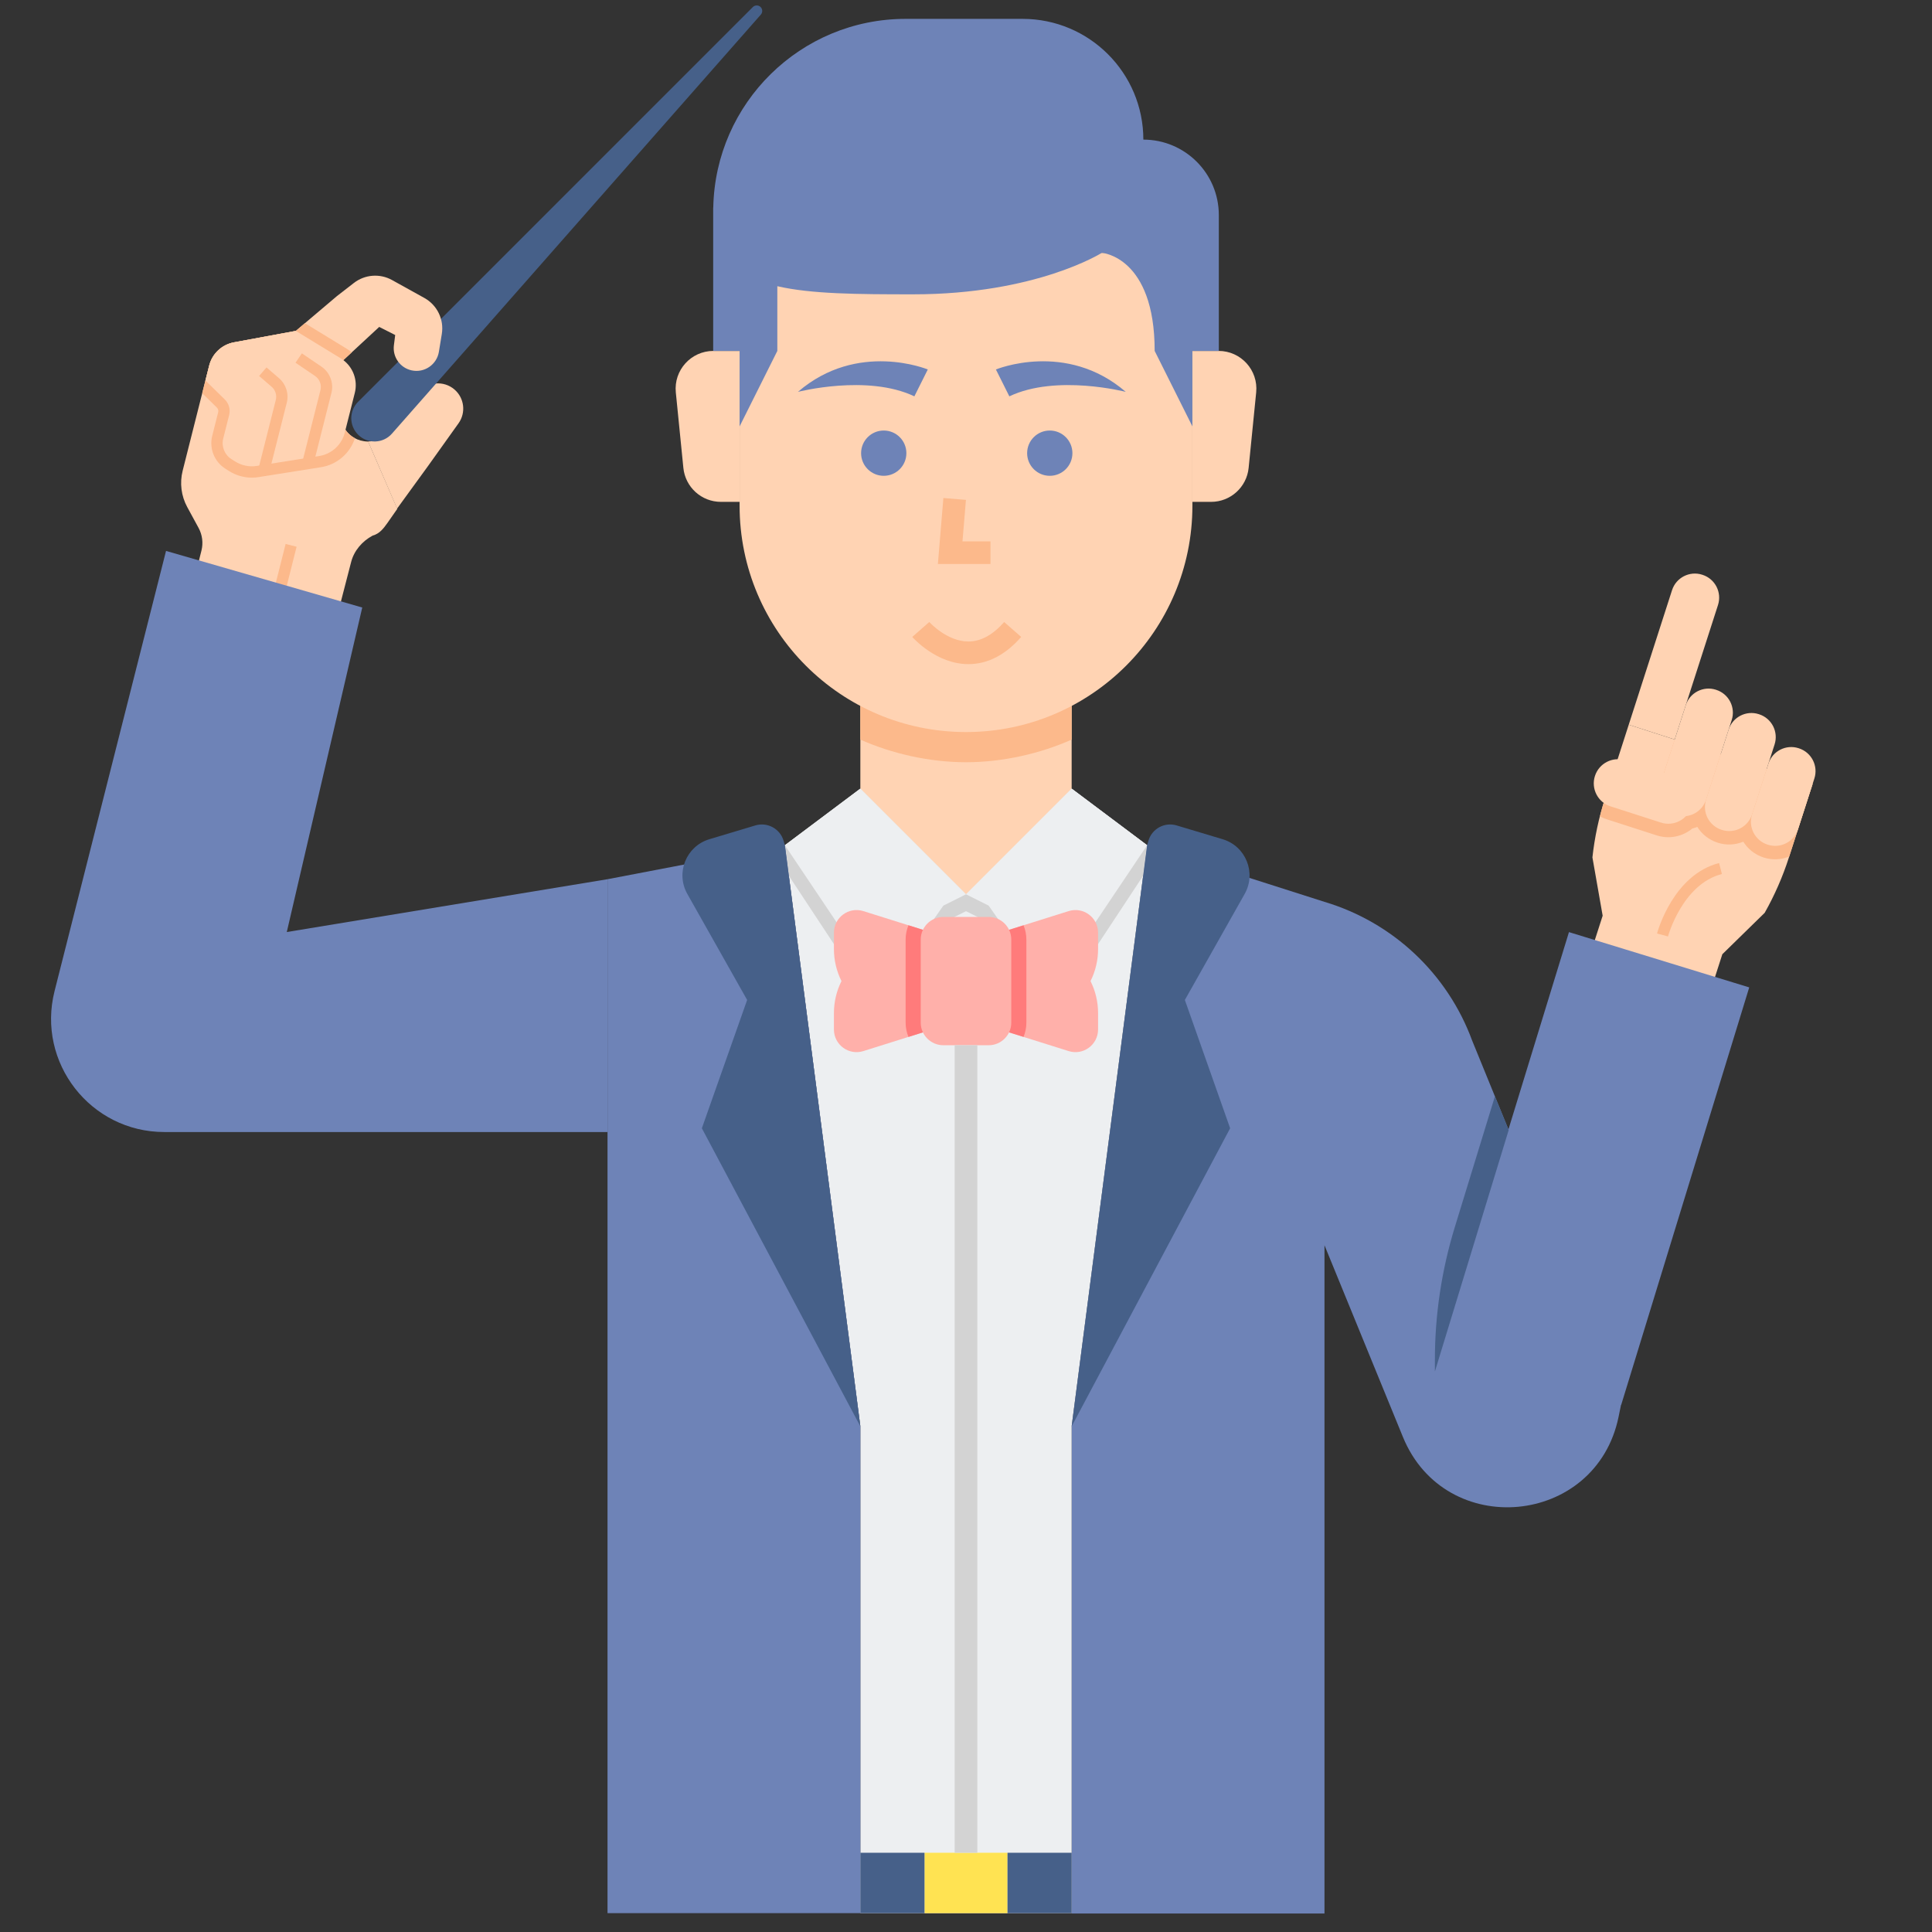<?xml version="1.0" encoding="utf-8"?>
<!-- Generator: Adobe Illustrator 22.0.0, SVG Export Plug-In . SVG Version: 6.00 Build 0)  -->
<svg version="1.1" id="Layer_1" xmlns="http://www.w3.org/2000/svg" xmlns:xlink="http://www.w3.org/1999/xlink" x="0px" y="0px"
	 viewBox="0 0 512 512" style="enable-background:new 0 0 512 512;" xml:space="preserve">
<rect x="0" y="0" width="512" height="512" fill="#333333" stroke="none"/>
<style type="text/css">
	.st0{fill:#FF7B7B;}
	.st1{fill:#FFB236;}
	.st2{fill:#FFD3B3;}
	.st3{fill:#FCB98B;}
	.st4{fill:#6E83B7;}
	.st5{fill:#FFB0AA;}
	.st6{fill:#EDEFF1;}
	.st7{fill:#FFE352;}
	.st8{fill:#46BEE8;}
	.st9{fill:#9CE5FF;}
	.st10{fill:#80D6FB;}
	.st11{fill:#FFE67B;}
	.st12{fill:#F76161;}
	.st13{fill:#98CA69;}
	.st14{fill:#75AA40;}
	.st15{fill:#BFEA8C;}
	.st16{fill:#D3D3D3;}
	.st17{fill:#466089;}
	.st18{fill:#7C93BF;}
	.st19{fill:#FFC69F;}
	.st20{fill:#859CC1;}
	.st21{fill:#EFA470;}
	.st22{fill:#C1C1C1;}
	.st23{fill:#E2935D;}
	.st24{fill:#99E5FF;}
</style>
<g>
	<g>
		<g>
			<g>
				<path class="st2" d="M431.633,192.056l-6.299,19.57c-1.633,5.073-2.747,10.298-3.325,15.595l2.713,15.451L419,260.452
					l31.714,10.207l5.722-17.778l11.224-10.977c2.618-4.634,4.76-9.521,6.393-14.586l6.311-19.577L431.633,192.056z"/>
			</g>
		</g>
		<g>
			<g>
				<path class="st3" d="M439.507,209.364l-12.19-3.897l-1.982,6.159c-0.502,1.559-0.937,3.137-1.341,4.723
					c0.54,0.294,1.111,0.548,1.718,0.743l13.364,4.301c3.362,1.082,6.881,0.27,9.418-1.831c0.447-0.114,0.887-0.251,1.313-0.425
					c1.204,1.916,3.058,3.437,5.376,4.183c2.318,0.746,4.711,0.592,6.807-0.262c1.204,1.916,3.059,3.437,5.376,4.183
					c2.313,0.744,4.702,0.593,6.795-0.256l6.204-19.245l-36.548-11.763L439.507,209.364z"/>
			</g>
		</g>
		<g>
			<g>
				<path class="st2" d="M443.816,195.977l-12.183-3.921l11.473-35.648c1.075-3.34,4.654-5.177,7.995-4.102l0.086,0.028
					c3.34,1.075,5.177,4.654,4.102,7.995L443.816,195.977z"/>
			</g>
		</g>
		<g>
			<g>
				<path class="st2" d="M444.137,216.014l-0.086-0.028c-3.34-1.075-5.177-4.654-4.102-7.995l6.791-21.1
					c1.075-3.34,4.654-5.177,7.995-4.102l0.087,0.028c3.34,1.075,5.177,4.654,4.102,7.995l-6.791,21.1
					C451.057,215.252,447.478,217.089,444.137,216.014z"/>
			</g>
		</g>
		<g>
			<g>
				<path class="st2" d="M422.675,205.64L422.675,205.64c1.083-3.364,4.688-5.214,8.052-4.131l13.364,4.301
					c3.364,1.083,5.214,4.688,4.131,8.052v0c-1.083,3.364-4.688,5.214-8.052,4.131l-13.364-4.301
					C423.442,212.609,421.592,209.005,422.675,205.64z"/>
			</g>
		</g>
		<g>
			<g>
				<path class="st2" d="M456.32,219.935l-0.087-0.028c-3.34-1.075-5.177-4.654-4.102-7.995l5.97-18.55
					c1.075-3.34,4.654-5.177,7.995-4.102l0.087,0.028c3.34,1.075,5.177,4.654,4.102,7.995l-5.97,18.55
					C463.24,219.173,459.661,221.01,456.32,219.935z"/>
			</g>
		</g>
		<g>
			<g>
				<path class="st2" d="M468.503,223.856l-0.086-0.028c-3.34-1.075-5.177-4.654-4.102-7.995l4.329-13.45
					c1.075-3.34,4.654-5.177,7.995-4.102l0.087,0.028c3.34,1.075,5.177,4.654,4.102,7.995l-4.329,13.45
					C475.423,223.095,471.843,224.931,468.503,223.856z"/>
			</g>
		</g>
		<g>
			<g>
				<path class="st3" d="M442.027,248.167l-2.896-0.78c0.171-0.634,4.321-15.567,16.447-18.673l0.744,2.906
					C445.875,234.296,442.064,248.028,442.027,248.167z"/>
			</g>
		</g>
	</g>
	<g>
		<g>
			<path class="st4" d="M463.563,261.67l-47.772-14.651l-16.039,52.298l-9.615-23.551C383.609,258.031,369.108,244.408,351,239
				l-47-15l-20,154v129.094h67V330l20.784,50.799c11.222,27.437,51.2,23.709,57.156-5.329l0.636-3.1l-0.026-0.063l0.076,0.023
				L463.563,261.67z"/>
		</g>
	</g>
	<g>
		<g>
			<path class="st17" d="M396.168,290.539l-10.634,34.675c-3.501,11.415-5.279,23.288-5.274,35.228l0.001,3.025l19.556-63.99
				L396.168,290.539z"/>
		</g>
	</g>
	<g>
		<g>
			<polygon class="st6" points="208,224 228,378 228,507 284,507 284,378 304,224 284,209 228,209 			"/>
		</g>
	</g>
	<g>
		<g>
			<rect x="245" y="491" class="st7" width="22" height="16"/>
		</g>
	</g>
	<g>
		<g>
			<rect x="228" y="491" class="st17" width="17" height="16"/>
		</g>
	</g>
	<g>
		<g>
			<rect x="267" y="491" class="st17" width="17" height="16"/>
		</g>
	</g>
	<g>
		<g>
			<polygon class="st16" points="284,209 256,237 228,209 208,224 209,232 233.935,269.809 252.692,243.126 256,241.472 
				259.308,243.126 278.065,269.809 303,232 304,224 			"/>
		</g>
	</g>
	<g>
		<g>
			<polygon class="st2" points="256,182 228,182 228,209 256,237 284,209 284,182 			"/>
		</g>
	</g>
	<g>
		<g>
			<path class="st3" d="M228,196c8.334,3.721,18.296,6,28,6c9.704,0,19.666-2.279,28-6v-14h-56V196z"/>
		</g>
	</g>
	<g>
		<g>
			<path class="st2" d="M196,93h-6.95c-5.916,0-10.539,5.108-9.95,10.995l2,20c0.511,5.112,4.813,9.005,9.95,9.005H196V93z"/>
		</g>
	</g>
	<g>
		<g>
			<path class="st2" d="M316,93h6.95c5.916,0,10.539,5.108,9.95,10.995l-2,20c-0.511,5.112-4.813,9.005-9.95,9.005H316V93z"/>
		</g>
	</g>
	<g>
		<g>
			<polygon class="st4" points="161,507 228,507 228,378 208,224 161,233 			"/>
		</g>
	</g>
	<g>
		<g>
			<path class="st17" d="M187.983,222.405l12.194-3.658c3.204-0.961,6.574,0.883,7.493,4.099L208,224l20,154l-42-79l12-34
				l-15.853-28.103C178.997,231.312,181.842,224.247,187.983,222.405z"/>
		</g>
	</g>
	<g>
		<g>
			<path class="st17" d="M324.017,222.405l-12.194-3.658c-3.204-0.961-6.574,0.883-7.493,4.099L304,224l-20,154l42-79l-12-34
				l15.853-28.103C333.003,231.312,330.158,224.247,324.017,222.405z"/>
		</g>
	</g>
	<g>
		<g>
			<polygon class="st6" points="228,209 208,224 234.011,262.746 250,240 256,237 			"/>
		</g>
	</g>
	<g>
		<g>
			<polygon class="st6" points="284,209 304,224 277.989,262.746 262,240 256,237 			"/>
		</g>
	</g>
	<g>
		<g>
			<path class="st2" d="M256,67h-60v67c0,33.137,26.863,60,60,60s60-26.863,60-60V67H256z"/>
		</g>
	</g>
	<g>
		<g>
			<circle class="st4" cx="234.2" cy="120.094" r="6"/>
		</g>
	</g>
	<g>
		<g>
			<circle class="st4" cx="278.2" cy="120.094" r="6"/>
		</g>
	</g>
	<g>
		<g>
			<polygon class="st3" points="262.488,149.463 248.549,149.463 250.006,131.976 255.985,132.474 255.069,143.463 262.488,143.463 
							"/>
		</g>
	</g>
	<g>
		<g>
			<path class="st4" d="M245.876,97.915c0,0-18.589-7.713-34.41,5.933c0,0,18.392-4.746,30.85,1.187L245.876,97.915z"/>
		</g>
	</g>
	<g>
		<g>
			<path class="st4" d="M263.926,97.915c0,0,18.589-7.713,34.41,5.933c0,0-18.392-4.746-30.85,1.187L263.926,97.915z"/>
		</g>
	</g>
	<g>
		<g>
			<path class="st4" d="M303,37c0-17.673-14.327-32-32-32h-31c-27.831,0-50.44,22.297-50.975,50L189,55v38h7v20l10-20V75.846
				C214.988,77.925,227.227,78,242,78c32.667,0,50-11,50-11s14,1,14,26l10,20V93h7V57C323,45.954,314.046,37,303,37z"/>
		</g>
	</g>
	<g>
		<g>
			<path class="st5" d="M283.201,241.451L256,250v10v10l27.201,8.549c3.866,1.215,7.799-1.672,7.799-5.724v-4.353
				c0-2.941-0.685-5.842-2-8.472l0,0l0,0c1.315-2.631,2-5.531,2-8.472v-4.353C291,243.123,287.067,240.236,283.201,241.451z"/>
		</g>
	</g>
	<g>
		<g>
			<path class="st5" d="M228.799,241.451L256,250v10v10l-27.201,8.549c-3.866,1.215-7.799-1.672-7.799-5.724v-4.353
				c0-2.941,0.685-5.842,2-8.472l0,0l0,0c-1.315-2.631-2-5.531-2-8.472v-4.353C221,243.123,224.933,240.236,228.799,241.451z"/>
		</g>
	</g>
	<g>
		<g>
			<path class="st0" d="M256,260v10l15.248,4.792c0.482-1.171,0.752-2.45,0.752-3.792v-22c0-1.342-0.27-2.622-0.752-3.792L256,250
				V260z"/>
		</g>
	</g>
	<g>
		<g>
			<path class="st0" d="M256,260v10l-15.248,4.792C240.27,273.622,240,272.342,240,271v-22c0-1.342,0.27-2.622,0.752-3.792L256,250
				V260z"/>
		</g>
	</g>
	<g>
		<g>
			<path class="st5" d="M262,277h-12c-3.314,0-6-2.686-6-6v-22c0-3.314,2.686-6,6-6h12c3.314,0,6,2.686,6,6v22
				C268,274.314,265.314,277,262,277z"/>
		</g>
	</g>
	<g>
		<g>
			<path class="st2" d="M121.516,112.178c2.011-2.816,1.543-6.7-1.08-8.958c-2.874-2.474-7.227-2.067-9.593,0.896
				c0,0-4.328,5.891-7.282,9.876c-0.181,0.244-0.38,0.47-0.586,0.687c-1.411,1.487-3.374,2.319-5.429,2.311l7.68,17.802
				l8.101-11.148L121.516,112.178z"/>
		</g>
	</g>
	<g>
		<g>
			<path class="st17" d="M94.897,115.193l0.002,0.002c2.514,2.514,6.63,2.384,8.979-0.285L201.636,3.865
				c0.509-0.578,0.481-1.452-0.063-1.996v0c-0.57-0.57-1.494-0.57-2.064,0L94.897,106.482
				C92.491,108.887,92.491,112.788,94.897,115.193z"/>
		</g>
	</g>
	<g>
		<g>
			<path class="st2" d="M98.732,141.951l0.001-0.002c1.906-0.516,2.948-1.97,3.98-3.414l2.576-3.688l-7.712-17.829
				c-0.356-0.001-0.729-0.034-1.088-0.087l-0.11-0.022c-2.286-0.34-4.27-1.767-5.321-3.825l-3.604-7.061
				c-1.358-2.694-0.965-5.941,0.999-8.232l12.043-11.153l4.235,2.145l-0.345,2.726c-0.394,3.114,1.669,6.008,4.741,6.652
				c3.36,0.704,6.628-1.536,7.182-4.924l0.774-4.73c0.628-3.838-1.223-7.657-4.624-9.543l-8.57-4.752
				c-3.223-1.787-7.2-1.481-10.112,0.777l-4.479,3.474l-10.905,9.231l-16.386,3.026c-3.206,0.592-5.773,2.999-6.571,6.16
				l-7.03,27.868c-0.82,3.252-0.386,6.693,1.217,9.64l2.999,5.512c1.002,1.841,1.273,3.992,0.761,6.025l-1.65,6.541L89.674,162
				l3.367-13.01C93.814,145.924,95.988,143.435,98.732,141.951z"/>
		</g>
	</g>
	<g>
		<g>
			<g>
				<path class="st3" d="M94.06,116.136c-1.271-0.681-2.328-1.735-3.001-3.052l-3.604-7.061c-1.358-2.694-0.965-5.941,0.999-8.232
					l4.762-4.41c-0.201-0.168-0.407-0.332-0.622-0.486c-0.252-0.191-0.507-0.359-0.738-0.494l-11.052-6.75l-2.412,2.042
					l-16.386,3.026c-3.206,0.592-5.773,2.999-6.571,6.16l-1.848,7.323L57.467,108c0.331,0.324,0.465,0.803,0.353,1.251l-1.574,6.238
					c-0.843,3.344,0.542,6.84,3.448,8.698l0.961,0.615c1.831,1.164,3.938,1.779,6.093,1.779c0.599,0,1.203-0.048,1.788-0.143
					l16.531-2.625C89.295,123.139,92.748,120.161,94.06,116.136z"/>
			</g>
		</g>
		<g>
			<g>
				<path class="st2" d="M55.435,96.881l-0.997,3.953l5.129,5.023c1.094,1.071,1.536,2.643,1.162,4.128l-1.573,6.237
					c-0.527,2.087,0.342,4.278,2.155,5.437l0.954,0.61c1.727,1.098,3.785,1.531,5.802,1.206l16.528-2.624
					c3.298-0.527,5.958-2.96,6.774-6.194l2.66-10.543c0.842-3.339-0.459-6.84-3.221-8.81c-0.166-0.128-0.335-0.239-0.515-0.345
					l-11.9-7.268l-16.389,3.029C58.802,91.307,56.232,93.72,55.435,96.881z"/>
			</g>
		</g>
		<g>
			<g>
				<path class="st3" d="M83.182,122.559l-2.909-0.733l4.65-18.432c0.359-1.423-0.216-2.933-1.431-3.757l-5.177-3.51l1.684-2.483
					l5.177,3.511c2.255,1.53,3.322,4.332,2.656,6.973L83.182,122.559z"/>
			</g>
		</g>
		<g>
			<g>
				<path class="st3" d="M71.448,124.758l-2.909-0.733l4.547-18.022c0.327-1.295-0.099-2.641-1.111-3.512l-3.309-2.849l1.957-2.273
					l3.309,2.849c1.879,1.618,2.669,4.116,2.063,6.52L71.448,124.758z"/>
			</g>
		</g>
		<g>
			<g>
				
					<rect x="68.533" y="149.819" transform="matrix(0.244 -0.97 0.97 0.244 -89.728 187.482)" class="st3" width="13.818" height="3"/>
			</g>
		</g>
	</g>
	<g>
		<g>
			<path class="st4" d="M161,233l-85,14l20-86l-52-15L14.463,262.635C9.662,281.592,23.99,300,43.544,300H161V233z"/>
		</g>
	</g>
	<g>
		<g>
			<rect x="253" y="277" class="st16" width="6" height="214"/>
		</g>
	</g>
	<g>
		<g>
			<path class="st3" d="M256.644,176c-8.479,0-14.627-6.915-14.885-7.209l4.516-3.951l-2.258,1.976l2.251-1.983
				c0.046,0.052,4.653,5.168,10.376,5.168c0.011,0,0.022,0,0.034,0c3.273-0.012,6.447-1.748,9.434-5.16l4.516,3.951
				C266.441,173.575,261.736,176,256.644,176z"/>
		</g>
	</g>
</g>
</svg>
